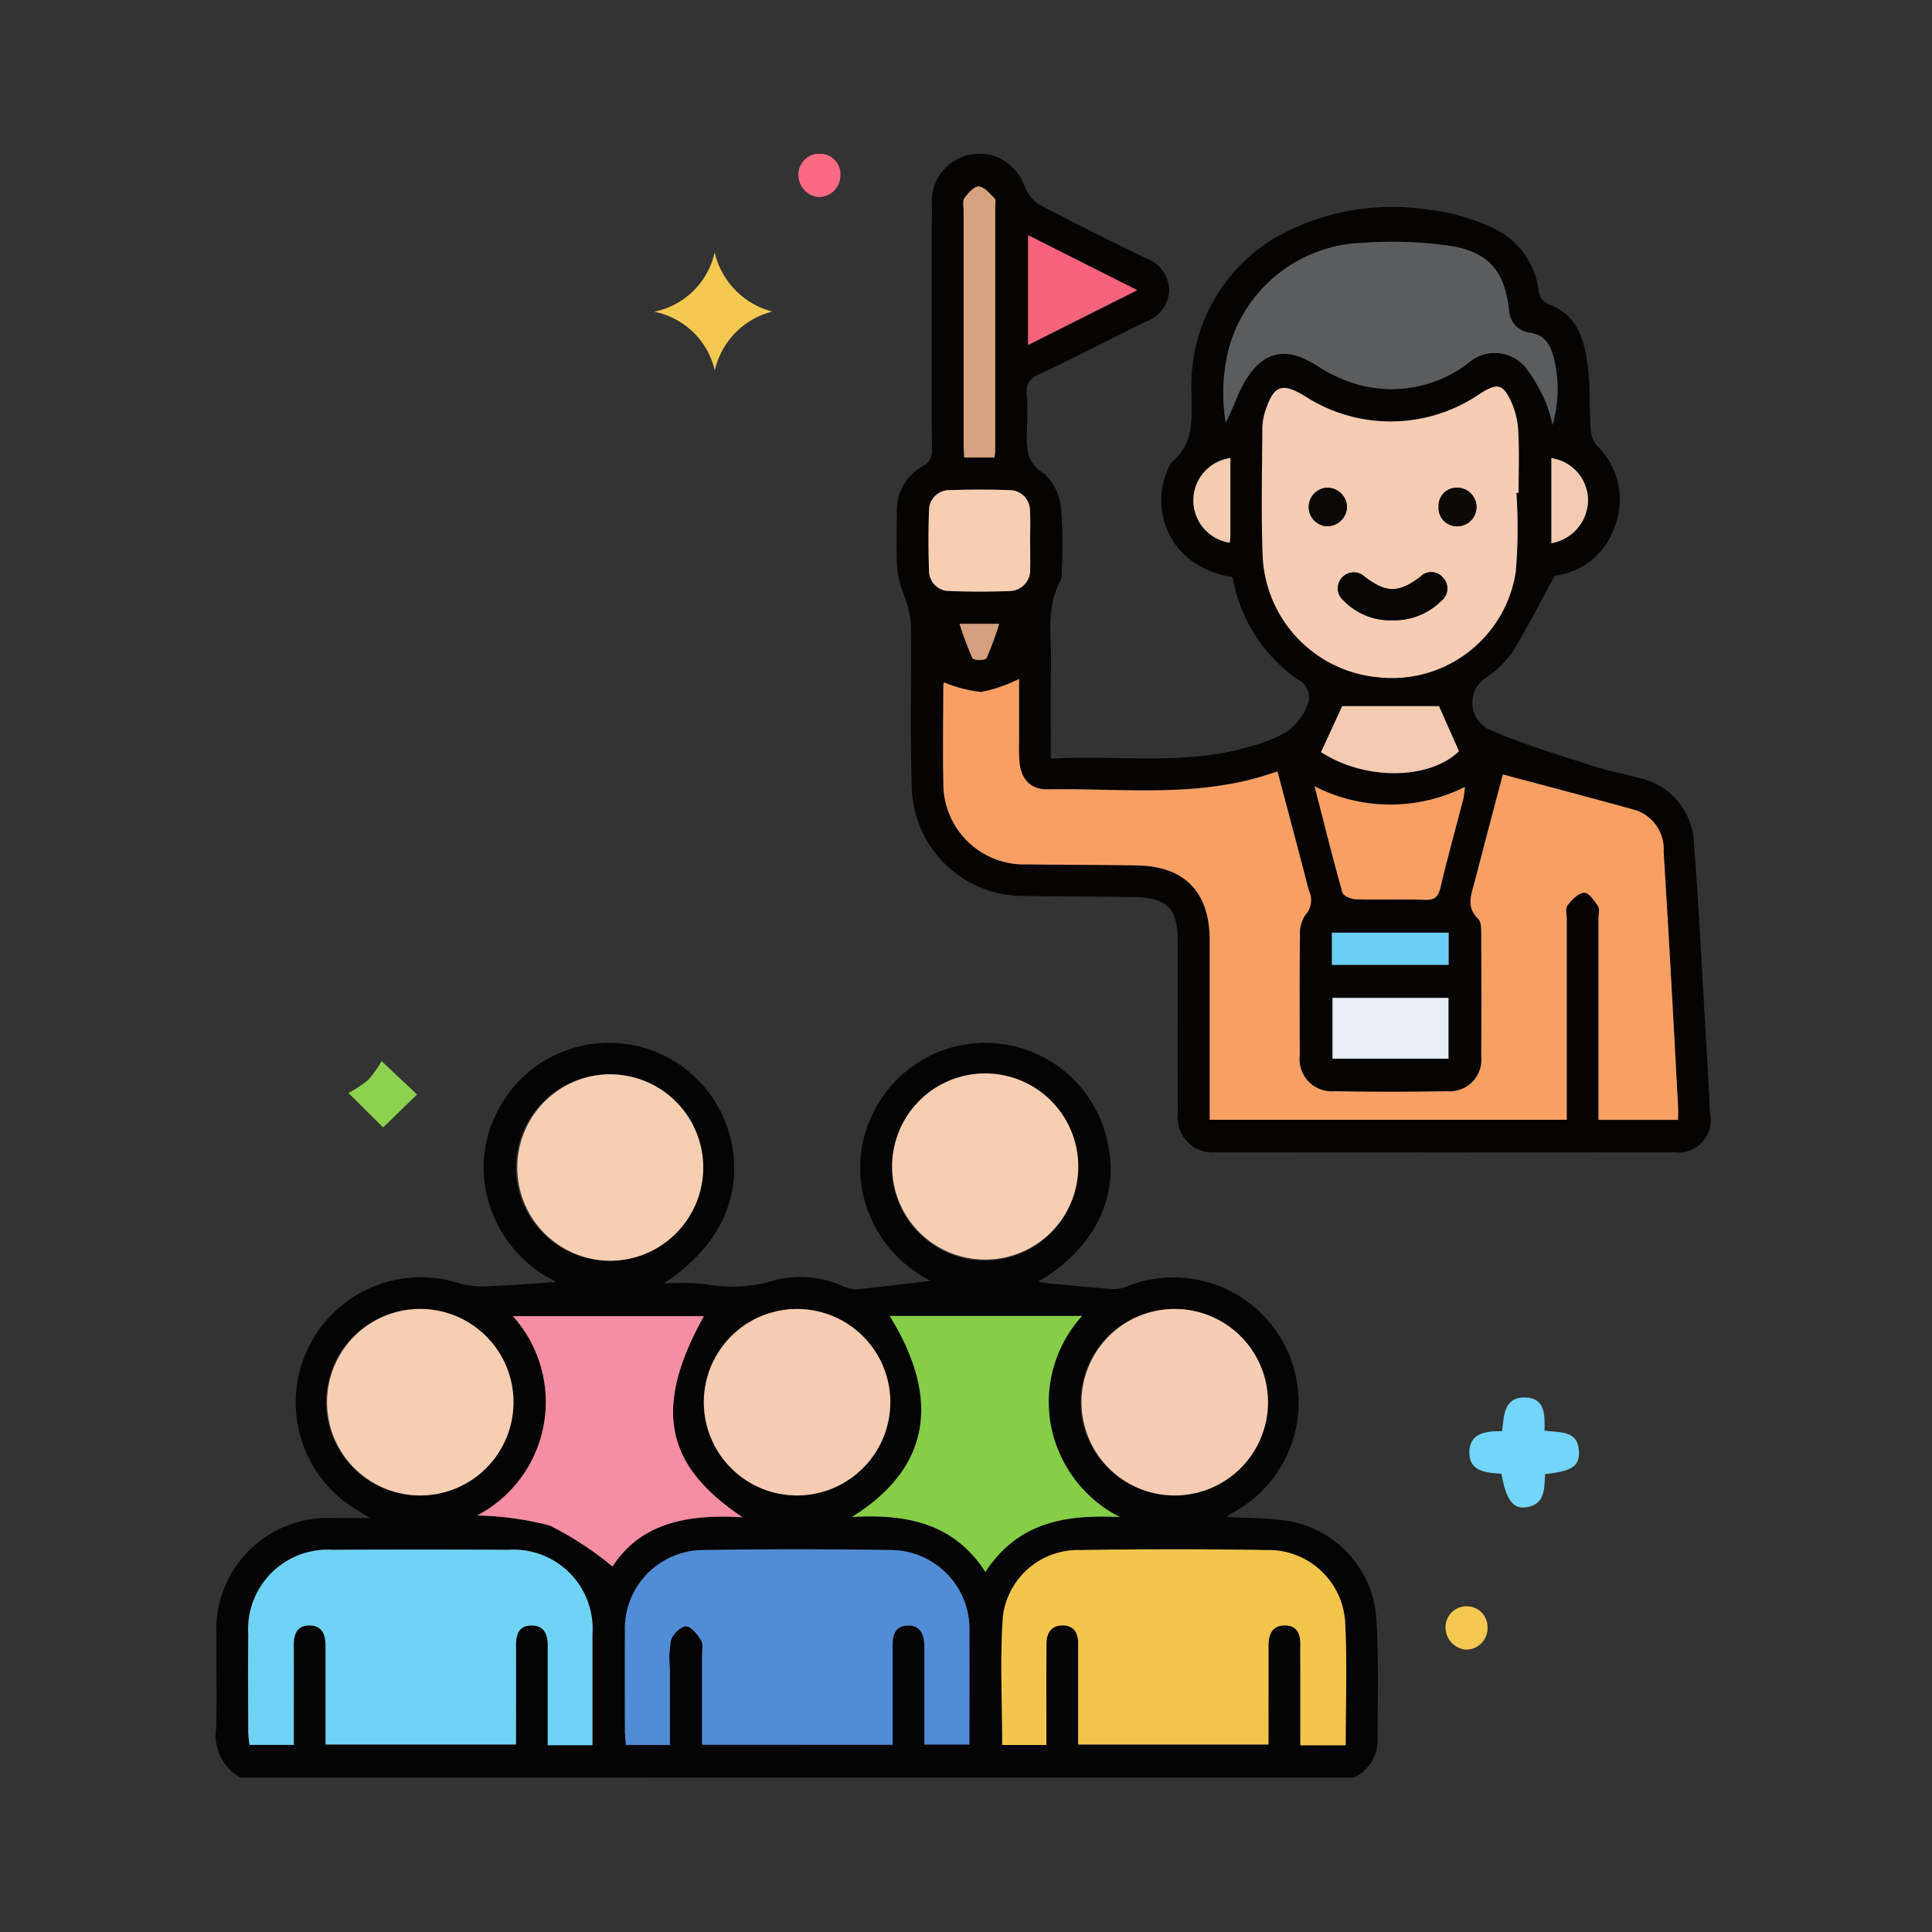 <svg xmlns="http://www.w3.org/2000/svg" xmlns:xlink="http://www.w3.org/1999/xlink" width="113" height="113" viewBox="0 0 113 113"><rect x="0" y="0" width="113" height="113" fill="#333333" stroke="none"/><defs><clipPath id="a"><rect width="95" height="95" transform="translate(0.034 0.184)" fill="none"/></clipPath></defs><g transform="translate(0.15)"><rect width="113" height="113" transform="translate(-0.15)" fill="none"/><g transform="translate(8.816 8.816)"><g transform="translate(0)" clip-path="url(#a)"><path d="M16.642,253.485a2.82,2.82,0,0,1-1.42-2.841c.068-1.821,0-3.647.02-5.47a6.542,6.542,0,0,1,6.875-6.867c.618,0,1.235,0,2.1,0-.445-.277-.708-.437-.967-.6a7.321,7.321,0,0,1,6.29-13.1,5.457,5.457,0,0,0,1.849.13c1.2-.042,2.4-.147,3.748-.236a7.527,7.527,0,0,1-3.815-4.2,7.145,7.145,0,0,1,.262-5.586,7.315,7.315,0,0,1,13.777,1.6c.685,3.245-.772,6.223-3.98,8.28a16.808,16.808,0,0,1,2.4.021,8.367,8.367,0,0,0,4.05-.2,6.09,6.09,0,0,1,4.082.341,1.883,1.883,0,0,0,.791.174c1.431-.142,2.858-.323,4.325-.494a7.455,7.455,0,0,1-3.641-4,7.157,7.157,0,0,1,.082-5.417,7.305,7.305,0,0,1,13.906,1.352c.7,3.167-.79,6.193-4.076,8.114.289.046.47.086.652.1,1.224.114,2.448.236,3.674.327a2.014,2.014,0,0,0,.8-.123,7.317,7.317,0,0,1,6.19,13.244c-.07.041-.134.093-.3.212,1.2.067,2.3.052,3.369.2a6.206,6.206,0,0,1,5.393,5.634c.163,2.462.075,4.941.083,7.412a2.432,2.432,0,0,1-1.394,2Zm64.65-1.882c0-2.4.091-4.715-.024-7.019a4.487,4.487,0,0,0-4.591-4.4q-5.466-.09-10.934,0a4.424,4.424,0,0,0-4.5,3.883c-.177,2.48-.041,4.981-.041,7.518h2.586v-1.039c0-1.637-.006-3.274.006-4.911,0-.6.284-1.036.929-1.042s.92.412.921,1.029q0,1.668,0,3.335c0,.882,0,1.764,0,2.6H76.782v-1.83c0-1.3,0-2.594,0-3.891,0-.652.16-1.219.92-1.242s.958.527.941,1.192c-.011.432,0,.865,0,1.3V251.6Zm-37.641-.037H54.793V250.5q0-2.41,0-4.82c0-.593.2-1.064.867-1.088.713-.026.953.464.983,1.088.018.37.006.741.006,1.112,0,1.592,0,3.184,0,4.76h2.633c0-2.236.005-4.394,0-6.553a4.622,4.622,0,0,0-4.677-4.821c-3.615-.051-7.231-.056-10.846,0a4.6,4.6,0,0,0-4.625,4.773c-.008,1.916,0,3.831,0,5.747,0,.295.037.589.056.879h2.573c0-1.524,0-3,0-4.475a5.775,5.775,0,0,1,.069-1.655c.108-.348.579-.811.882-.806s.671.482.877.831c.138.233.054.6.054.911,0,1.7,0,3.4,0,5.18m-6.413.028c0-2.229,0-4.358,0-6.486a4.626,4.626,0,0,0-4.912-4.94q-5.144-.026-10.288,0a4.657,4.657,0,0,0-4.93,4.947c-.019,1.915-.006,3.83,0,5.745a6.951,6.951,0,0,0,.076.719h2.587v-.956c0-1.637.005-3.274,0-4.912,0-.642.214-1.127.925-1.118s.928.5.934,1.135c0,.278,0,.556,0,.834v4.993H32.766c0-1.958.008-3.842,0-5.725,0-.656.131-1.225.9-1.234.756-.009.964.534.958,1.2-.006.649,0,1.3,0,1.946v3.854Zm15.174-13.347c3.092-.175,5.921.29,7.81,3.213,1.946-2.972,4.781-3.357,7.858-3.209a7.64,7.64,0,0,1-4.018-5.307,7.5,7.5,0,0,1,1.813-6.453H54.623c3.065,4.947,2.3,8.955-2.212,11.756m-6.4.016c-4.57-3.046-5.225-6.411-2.263-11.758H32.58a7.5,7.5,0,0,1-2.09,11.658,18.471,18.471,0,0,1,4.237.584,19.191,19.191,0,0,1,3.681,2.4c1.7-2.624,4.521-3.057,7.6-2.88m3.192-1.276a5.454,5.454,0,1,0-5.461-5.489,5.46,5.46,0,0,0,5.461,5.489m22.044,0a5.454,5.454,0,1,0-5.459-5.372,5.461,5.461,0,0,0,5.459,5.372m-5.6-19.153a5.444,5.444,0,1,0-5.5,5.425,5.462,5.462,0,0,0,5.5-5.425M27.193,236.987a5.454,5.454,0,0,0-.019-10.907,5.454,5.454,0,1,0,.019,10.907M38.218,223.26a5.454,5.454,0,1,0-5.459-5.464,5.448,5.448,0,0,0,5.459,5.464" transform="translate(-11.552 -158.336)" fill="#040404"/><path d="M184.922,36.048c3.945-.23,7.8.427,11.555-.689a8.59,8.59,0,0,0,2.306-.92,3.581,3.581,0,0,0,1.147-1.551,1.139,1.139,0,0,0-.564-1.465,9.214,9.214,0,0,1-3.82-5.989c-3.784-.608-4.758-3.946-3.865-6.1a1.675,1.675,0,0,1,.332-.653c1.355-1.128,1.122-2.66,1.127-4.151a10.008,10.008,0,0,1,5.03-9.023,13.9,13.9,0,0,1,8.782-1.573,12.141,12.141,0,0,1,3.709,1.025,4.658,4.658,0,0,1,2.781,3.686,1.007,1.007,0,0,0,.73.885c1.635.671,1.982,2.188,2.164,3.71.139,1.161.073,2.346.15,3.517a1.7,1.7,0,0,0,.357.974,4.364,4.364,0,0,1,1.071,4.7,4.262,4.262,0,0,1-3.526,2.92c-.883,1.613-1.637,3.108-2.514,4.528a6.014,6.014,0,0,1-1.464,1.4,1.751,1.751,0,0,0,.313,3.142c1.888.807,3.872,1.4,5.829,2.033.907.3,1.852.472,2.774.725a4.044,4.044,0,0,1,3.2,3.74c.283,3.7.466,7.4.685,11.1q.142,2.406.263,4.814a1.883,1.883,0,0,1-2.065,2.24q-13.4.014-26.805,0a2.056,2.056,0,0,1-2.259-2.329c-.018-3.338,0-6.677-.007-10.015,0-1.918-.61-2.547-2.549-2.583-2.132-.04-4.266-.027-6.4-.068a6.519,6.519,0,0,1-6.61-6.48c-.1-3.181-.011-6.367-.05-9.551a6.189,6.189,0,0,0-.379-1.472,8.127,8.127,0,0,1-.421-1.587c-.066-1.109-.024-2.224-.019-3.337a2.958,2.958,0,0,1,1.5-2.7.993.993,0,0,0,.548-1.024q-.022-7.141,0-14.282a2.788,2.788,0,0,1,3.83-2.775,2.953,2.953,0,0,1,1.63,1.789,2.08,2.08,0,0,0,.88,1.013c2.017,1.065,4.061,2.078,6.112,3.078a2.071,2.071,0,0,1,1.429,1.865,2.046,2.046,0,0,1-1.4,1.886c-2.076,1.017-4.125,2.091-6.216,3.078a1.047,1.047,0,0,0-.715,1.193c.053.676.024,1.36.009,2.039-.021,1-.095,1.9,1.025,2.579a3.1,3.1,0,0,1,.972,2.076,26.73,26.73,0,0,1,.04,3.611,1.2,1.2,0,0,1-.064.547c-.894,1.617-.519,3.374-.562,5.079-.044,1.724-.01,3.45-.01,5.338m9.287,21.122h20.873c0-3.946,0-7.837,0-11.728,0-.278-.092-.638.045-.815.249-.323.626-.714.974-.739.257-.018.6.469.81.792.113.176.028.482.028.729q0,5.379,0,10.759v1.006h4.655c0-.263.01-.475,0-.685q-.223-4.166-.452-8.333c-.125-2.222-.261-4.443-.394-6.664a2.39,2.39,0,0,0-1.735-2.459c-2.538-.705-5.086-1.37-7.669-2.062-.539,2.051-1.094,4.136-1.633,6.226-.194.753-.549,1.512.191,2.224.179.172.177.582.179.883.013,2.38.02,4.761,0,7.142a1.854,1.854,0,0,1-2,2.054q-3.292.065-6.586,0a1.884,1.884,0,0,1-2.03-2.123c-.011-2.319-.017-4.638.01-6.956a2.005,2.005,0,0,1,.307-1.217,1.3,1.3,0,0,0,.226-1.427c-.146-.471-.251-.954-.377-1.432-.487-1.841-.974-3.682-1.471-5.556-4.435,1.612-8.953.977-13.413,1.054-1.071.018-1.614-.63-1.685-1.707-.033-.493-.013-.989-.014-1.483,0-1.118,0-2.236,0-3.267a8.283,8.283,0,0,1-2.225.761,7.587,7.587,0,0,1-2.165-.562.661.661,0,0,0-.038.189c0,1.886-.04,3.772,0,5.657a4.724,4.724,0,0,0,4.924,4.8c2.133.029,4.267.025,6.4.06,2.782.045,4.248,1.554,4.254,4.362.006,3.154,0,6.307,0,9.46V57.17M212.144,20.5h.133c0-1.205.046-2.413-.02-3.614a4.839,4.839,0,0,0-.435-1.769c-.48-1.012-.817-1.035-1.774-.433a9.234,9.234,0,0,1-10.309.134c-1.277-.76-1.764-.623-2.247.809a3.54,3.54,0,0,0-.2,1.086c-.015,2.472-.077,4.947.017,7.416a7.436,7.436,0,0,0,6.742,7.154,7.317,7.317,0,0,0,8.06-6.164,30.2,30.2,0,0,0,.038-4.618m2.11-3.973a7.475,7.475,0,0,0,.056-3.987c-.2-.721-.507-1.278-1.376-1.405a1.376,1.376,0,0,1-1.219-1.318c-.26-2.243-1.151-3.382-3.394-3.751a23.149,23.149,0,0,0-5.133-.188,8.4,8.4,0,0,0-7.847,6.126,10.612,10.612,0,0,0-.2,4.385c.44-.829.7-1.72,1.168-2.483,1.075-1.751,2.414-1.957,4.141-.865a8.74,8.74,0,0,0,2.415,1.121,7.387,7.387,0,0,0,6.409-1.208,2.351,2.351,0,0,1,3.582.441,9.564,9.564,0,0,1,1.086,2.007,7.1,7.1,0,0,1,.312,1.125M200.339,37.666c.559,2.175,1.06,4.2,1.625,6.2.055.2.5.393.765.4,1.356.041,2.716-.014,4.072.034.6.021.78-.209.908-.754.4-1.707.877-3.4,1.315-5.1.055-.212.066-.435.111-.75a9.731,9.731,0,0,1-8.8-.037M183.7,23.255c0-.556.028-1.114-.007-1.667a1.2,1.2,0,0,0-1.233-1.244c-1.141-.043-2.286-.039-3.428,0a1.189,1.189,0,0,0-1.245,1.231c-.044,1.141-.041,2.286,0,3.427a1.19,1.19,0,0,0,1.232,1.245c1.141.043,2.287.046,3.428,0a1.223,1.223,0,0,0,1.254-1.322c.019-.555,0-1.112,0-1.668m-2.093-4.82a2.812,2.812,0,0,0,.05-.341q0-7.177,0-14.355c0-.154.051-.371-.029-.451-.282-.279-.6-.679-.927-.707-.267-.023-.625.387-.843.679-.122.163-.05.477-.05.724q0,6.853,0,13.707c0,.238.021.476.034.745ZM201.39,53.6h6.782V50.041H201.39Zm-.672-17.931c2.6,1.68,6.351,1.621,8.072-.051l-1.169-2.639h-5.662l-1.242,2.689M183.581,5.432v6.424l6.387-3.209-6.387-3.215M201.355,48.11h6.825V46.227h-6.825ZM214.19,18.473V23.45a2.584,2.584,0,0,0,2.145-2.551,2.5,2.5,0,0,0-2.145-2.426m-18.774,0a2.5,2.5,0,0,0-.035,4.951c.012-.152.033-.3.033-.447,0-1.477,0-2.955,0-4.5m-15.839,9.69a19.185,19.185,0,0,0,.76,2.034.983.983,0,0,0,.806,0,19.152,19.152,0,0,0,.753-2.035Z" transform="translate(-132.419 -0.492)" fill="#050403"/><path d="M315.492,298.77c-.038.884,0,1.8-1.135,1.942-.755.093-1.148-.474-1.417-1.964-.845-.061-1.88-.1-1.877-1.248,0-1.128.968-1.259,1.92-1.242.105-.919.1-1.987,1.329-1.972,1.2.014,1.172,1.029,1.149,1.939.906.132,1.992-.051,2.016,1.27.015.824-.42,1.1-1.985,1.276" transform="translate(-234.091 -221.366)" fill="#73d6f8"/><path d="M122.2,30.9a4.544,4.544,0,0,0-3.544-3.44,4.541,4.541,0,0,0,3.536-3.473,4.676,4.676,0,0,0,3.37,3.465A4.6,4.6,0,0,0,122.2,30.9" transform="translate(-89.358 -18.044)" fill="#f4c951"/><path d="M48.409,214.883l2.077,1.955L48.5,218.765l-2.032-2.017a6.416,6.416,0,0,0,1.151-.755,6.1,6.1,0,0,0,.792-1.11" transform="translate(-35.058 -161.639)" fill="#8cd24f"/><path d="M155.154,1.991a1.267,1.267,0,0,1-1.234,1.248,1.3,1.3,0,0,1-1.225-1.265A1.231,1.231,0,0,1,153.985.7a1.205,1.205,0,0,1,1.17,1.286" transform="translate(-114.965 -0.529)" fill="#fb6a82"/><path d="M306.651,343.586a1.206,1.206,0,0,1,1.254,1.2,1.258,1.258,0,0,1-1.238,1.336,1.308,1.308,0,0,1-1.218-1.273,1.229,1.229,0,0,1,1.2-1.265" transform="translate(-229.869 -258.451)" fill="#f4c951"/><path d="M220.732,341.6h-2.651v-4.519c0-.432-.009-.865,0-1.3.017-.666-.167-1.215-.941-1.192-.76.023-.923.59-.92,1.242.006,1.3,0,2.594,0,3.891v1.83H205.086c0-.838,0-1.72,0-2.6q0-1.668,0-3.335c0-.617-.273-1.034-.921-1.029s-.924.442-.929,1.042c-.012,1.637-.005,3.274-.006,4.911,0,.333,0,.666,0,1.039h-2.586c0-2.537-.137-5.038.041-7.518a4.424,4.424,0,0,1,4.5-3.883q5.466-.086,10.934,0a4.486,4.486,0,0,1,4.591,4.4c.115,2.3.025,4.618.025,7.019" transform="translate(-150.993 -248.335)" fill="#f2c54b"/><path d="M116.241,341.561c0-1.785,0-3.483,0-5.18,0-.308.084-.678-.054-.911-.207-.349-.573-.827-.878-.832s-.774.459-.882.807a5.792,5.792,0,0,0-.069,1.655c0,1.476,0,2.952,0,4.475h-2.573c-.019-.29-.055-.585-.056-.879-.005-1.916-.009-3.831,0-5.747a4.6,4.6,0,0,1,4.625-4.773q5.422-.089,10.846,0a4.621,4.621,0,0,1,4.677,4.821c.007,2.159,0,4.318,0,6.553h-2.633c0-1.576,0-3.168,0-4.76,0-.371.012-.742-.006-1.112-.031-.624-.271-1.114-.984-1.088-.663.024-.867.495-.867,1.088q0,2.41,0,4.82v1.067Z" transform="translate(-84.143 -248.331)" fill="#518dd7"/><path d="M42.942,341.639H40.328v-3.854c0-.649,0-1.3,0-1.946.006-.665-.2-1.208-.958-1.2-.774.009-.909.578-.9,1.234.013,1.883,0,3.767,0,5.725H27.333v-4.993c0-.278,0-.556,0-.834-.005-.631-.233-1.125-.934-1.135s-.928.476-.925,1.118c.007,1.637,0,3.274,0,4.912v.956H22.888a6.875,6.875,0,0,1-.076-.719c-.006-1.915-.019-3.83,0-5.745a4.656,4.656,0,0,1,4.93-4.947q5.144-.028,10.288,0a4.626,4.626,0,0,1,4.912,4.941c0,2.129,0,4.257,0,6.486" transform="translate(-17.257 -248.381)" fill="#6ed3f5"/><path d="M165.321,286.814c4.508-2.8,5.277-6.81,2.212-11.756h11.251a7.5,7.5,0,0,0-1.813,6.453,7.641,7.641,0,0,0,4.019,5.307c-3.077-.148-5.913.237-7.859,3.209-1.889-2.924-4.718-3.388-7.81-3.213" transform="translate(-124.462 -206.903)" fill="#85ce46"/><path d="M92.376,286.875c-3.083-.178-5.9.256-7.6,2.879a19.209,19.209,0,0,0-3.681-2.4,18.468,18.468,0,0,0-4.237-.583,7.5,7.5,0,0,0,2.09-11.658h11.17c-2.961,5.347-2.307,8.712,2.263,11.758" transform="translate(-57.916 -206.948)" fill="#f58da3"/><path d="M135.8,284.307a5.453,5.453,0,1,1,5.46-5.394,5.462,5.462,0,0,1-5.46,5.394" transform="translate(-98.152 -205.656)" fill="#f6cdb2"/><path d="M224.772,284.307a5.454,5.454,0,0,1-.044-10.907,5.454,5.454,0,1,1,.044,10.907" transform="translate(-165.076 -205.656)" fill="#f6cdb2"/><path d="M185.708,223.48a5.444,5.444,0,0,1-10.887-.031,5.444,5.444,0,1,1,10.887.031" transform="translate(-131.608 -163.982)" fill="#f6ceb2"/><path d="M46.949,284.306a5.454,5.454,0,1,1,5.428-5.4,5.454,5.454,0,0,1-5.428,5.4" transform="translate(-31.308 -205.655)" fill="#f6ceb2"/><path d="M91.465,228.906A5.454,5.454,0,0,1,91.419,218a5.454,5.454,0,1,1,.046,10.907" transform="translate(-64.8 -163.982)" fill="#f6ceb2"/><path d="M202.435,150.463v-1.055c0-3.153,0-6.307,0-9.46-.006-2.809-1.472-4.318-4.254-4.362-2.133-.034-4.267-.031-6.4-.06a4.724,4.724,0,0,1-4.924-4.8c-.044-1.885-.008-3.771,0-5.657a.661.661,0,0,1,.038-.189,7.588,7.588,0,0,0,2.165.562,8.283,8.283,0,0,0,2.225-.761c0,1.031,0,2.149,0,3.267,0,.495-.019.991.014,1.483.071,1.077.614,1.725,1.685,1.707,4.46-.076,8.977.558,13.413-1.054.5,1.874.984,3.715,1.471,5.556.126.477.231.961.377,1.431a1.305,1.305,0,0,1-.226,1.427,2,2,0,0,0-.307,1.217c-.028,2.319-.021,4.637-.01,6.956a1.884,1.884,0,0,0,2.03,2.123q3.292.064,6.586,0a1.853,1.853,0,0,0,2-2.053c.018-2.38.011-4.761,0-7.142,0-.3,0-.71-.179-.883-.741-.712-.385-1.471-.191-2.224.538-2.09,1.093-4.175,1.633-6.226,2.583.692,5.131,1.357,7.669,2.062a2.391,2.391,0,0,1,1.735,2.459c.133,2.221.269,4.443.394,6.664q.235,4.166.452,8.333c.011.211,0,.423,0,.685h-4.655v-1.007q0-5.38,0-10.759c0-.247.085-.553-.029-.729-.209-.324-.553-.811-.81-.792-.348.025-.725.416-.974.739-.137.178-.045.538-.045.815,0,3.89,0,7.781,0,11.728Z" transform="translate(-140.645 -93.785)" fill="#f8a064"/><path d="M276.972,61.888a30.2,30.2,0,0,1-.038,4.618,7.316,7.316,0,0,1-8.06,6.164,7.436,7.436,0,0,1-6.742-7.154c-.094-2.469-.031-4.944-.017-7.415a3.541,3.541,0,0,1,.2-1.087c.483-1.432.97-1.569,2.247-.809a9.234,9.234,0,0,0,10.309-.134c.957-.6,1.295-.579,1.774.433a4.84,4.84,0,0,1,.435,1.769c.066,1.2.02,2.409.02,3.614h-.132m-7.251,7.452a3.94,3.94,0,0,0,2.843-1.119.929.929,0,0,0,.1-1.393.889.889,0,0,0-1.32-.026c-1.272.946-1.961.95-3.224.009a.933.933,0,1,0-1.238,1.392,3.8,3.8,0,0,0,2.835,1.137m-3.839-5.5a1.169,1.169,0,0,0,1.187-1.09,1.151,1.151,0,0,0-1.167-1.164,1.129,1.129,0,0,0-.02,2.254m7.607,0a1.129,1.129,0,1,0,.043-2.258,1.054,1.054,0,0,0-1.105,1.107,1.07,1.07,0,0,0,1.062,1.151" transform="translate(-197.247 -41.876)" fill="#f6cdb2"/><path d="M272.27,32.219a7.091,7.091,0,0,0-.312-1.125,9.575,9.575,0,0,0-1.086-2.008,2.351,2.351,0,0,0-3.582-.441,7.387,7.387,0,0,1-6.409,1.208,8.74,8.74,0,0,1-2.415-1.122c-1.727-1.092-3.066-.886-4.141.865-.468.763-.727,1.654-1.168,2.483a10.618,10.618,0,0,1,.2-4.385,8.4,8.4,0,0,1,7.847-6.126,23.164,23.164,0,0,1,5.133.188c2.243.369,3.134,1.508,3.394,3.751a1.376,1.376,0,0,0,1.219,1.319c.869.127,1.179.685,1.376,1.405a7.472,7.472,0,0,1-.056,3.987" transform="translate(-190.435 -16.18)" fill="#5a5c5e"/><path d="M274.536,150.025a9.731,9.731,0,0,0,8.8.037c-.045.315-.056.538-.111.75-.439,1.7-.913,3.389-1.315,5.1-.129.545-.311.774-.908.754-1.356-.048-2.715.007-4.072-.034-.268-.008-.71-.2-.765-.4-.564-2-1.065-4.027-1.625-6.2" transform="translate(-206.616 -112.851)" fill="#f89f63"/><path d="M189.345,82.933c0,.556.016,1.113,0,1.668a1.223,1.223,0,0,1-1.254,1.322c-1.141.046-2.287.043-3.428,0a1.19,1.19,0,0,1-1.232-1.245c-.039-1.141-.042-2.286,0-3.427a1.189,1.189,0,0,1,1.245-1.231c1.142-.037,2.287-.041,3.428,0a1.2,1.2,0,0,1,1.233,1.244c.035.554.007,1.111.008,1.667" transform="translate(-138.06 -60.17)" fill="#f7ceb2"/><path d="M193.432,24.281H191.67c-.013-.269-.034-.507-.034-.745q0-6.853,0-13.707c0-.246-.072-.56.05-.724.218-.292.576-.7.843-.679.33.028.645.428.927.707.08.08.029.3.029.451q0,7.177,0,14.355a2.875,2.875,0,0,1-.051.341" transform="translate(-144.241 -6.338)" fill="#d6a27f"/><rect width="6.782" height="3.555" transform="translate(68.971 49.549)" fill="#e7eef6"/><path d="M276.063,133.79,277.3,131.1h5.662l1.169,2.639c-1.721,1.671-5.472,1.731-8.072.051" transform="translate(-207.764 -98.616)" fill="#f3cbb0"/><path d="M206.906,19.936l6.387,3.215-6.387,3.209Z" transform="translate(-155.743 -14.996)" fill="#f7637b"/><rect width="6.825" height="1.883" transform="translate(68.936 45.735)" fill="#6ccff1"/><path d="M330.437,72.568a2.5,2.5,0,0,1,2.145,2.426,2.584,2.584,0,0,1-2.145,2.55Z" transform="translate(-248.665 -54.587)" fill="#f3cbb0"/><path d="M248.023,72.558c0,1.55,0,3.027,0,4.5,0,.147-.022.295-.033.447a2.5,2.5,0,0,1,.035-4.951" transform="translate(-185.025 -54.579)" fill="#f4ccb0"/><path d="M190.748,111.665h2.319a19.156,19.156,0,0,1-.753,2.035.983.983,0,0,1-.806,0,19.188,19.188,0,0,1-.76-2.034" transform="translate(-143.589 -83.996)" fill="#d39f7d"/><path d="M283.168,102.286a3.8,3.8,0,0,1-2.834-1.138.933.933,0,1,1,1.238-1.392c1.263.941,1.953.937,3.224-.009a.889.889,0,0,1,1.32.026.929.929,0,0,1-.1,1.393,3.946,3.946,0,0,1-2.844,1.12" transform="translate(-210.694 -74.82)" fill="#070605"/><path d="M274.215,81.787a1.129,1.129,0,0,1,.02-2.254A1.151,1.151,0,0,1,275.4,80.7a1.169,1.169,0,0,1-1.187,1.089" transform="translate(-205.58 -59.823)" fill="#0b0908"/><path d="M304.9,81.8a1.07,1.07,0,0,1-1.062-1.151,1.053,1.053,0,0,1,1.1-1.107A1.129,1.129,0,1,1,304.9,81.8" transform="translate(-228.655 -59.83)" fill="#0c0a08"/></g></g></g></svg>